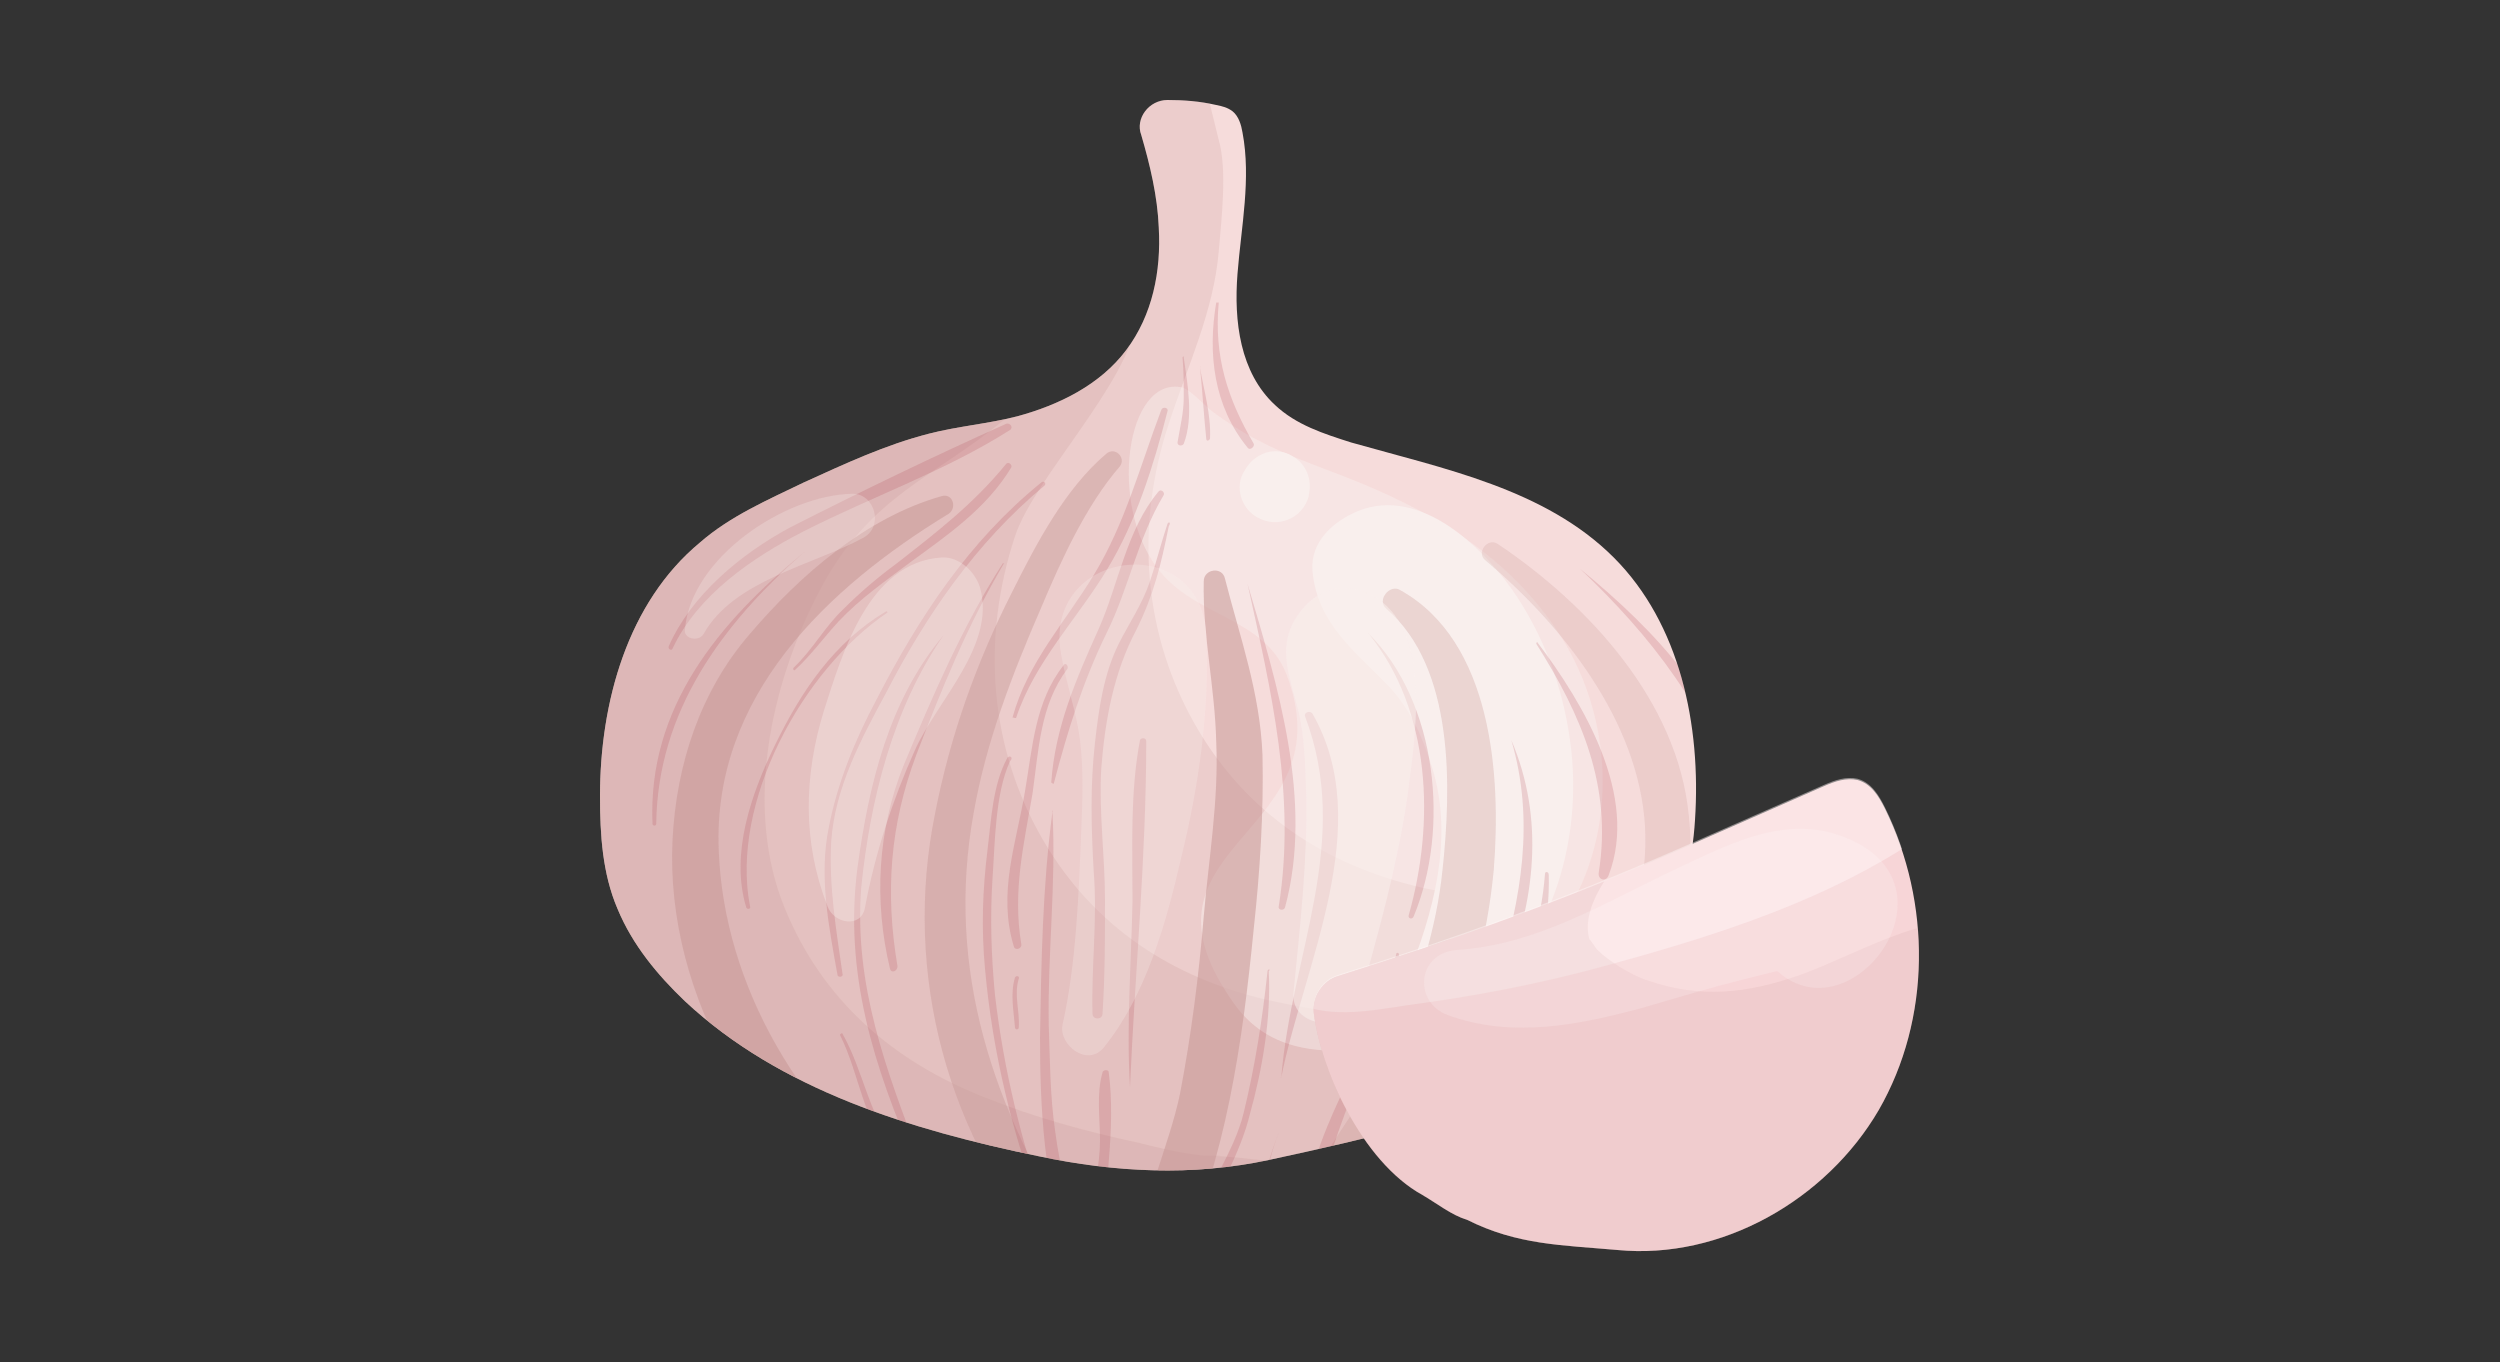<?xml version="1.0" encoding="utf-8"?>
<!-- Generator: Adobe Illustrator 21.0.0, SVG Export Plug-In . SVG Version: 6.00 Build 0)  -->
<svg version="1.1" id="Слой_2" xmlns="http://www.w3.org/2000/svg" xmlns:xlink="http://www.w3.org/1999/xlink" x="0px" y="0px"
	 viewBox="0 0 200 109" style="enable-background:new 0 0 200 109;" xml:space="preserve">
<rect x="0" y="0" width="200" height="109" fill="#333333" stroke="none"/>
<style type="text/css">
	.st0{opacity:0.2;clip-path:url(#SVGID_2_);}
	.st1{fill:#C3938F;}
	.st2{opacity:0.46;}
	.st3{fill:#F9EFED;}
	.st4{opacity:0.56;}
	.st5{clip-path:url(#SVGID_4_);}
	.st6{fill:#C89896;}
	.st7{opacity:0.78;clip-path:url(#SVGID_4_);}
	.st8{opacity:0.54;clip-path:url(#SVGID_4_);}
	.st9{opacity:0.41;clip-path:url(#SVGID_4_);}
	.st10{opacity:0.18;clip-path:url(#SVGID_6_);}
	.st11{fill:#AA3A47;}
	.st12{opacity:0.26;}
	.st13{opacity:0.53;}
	.st14{opacity:0.34;}
	.st15{fill:#F7D5D7;}
	.st16{opacity:0.45;clip-path:url(#SVGID_8_);}
	.st17{fill:#FEF6F6;}
	.st18{opacity:0.22;}
	.st19{clip-path:url(#SVGID_10_);}
	.st20{fill:#D8ACAB;}
	.st21{opacity:0.18;}
	.st22{fill:#FEFEFE;}
</style>
<g>
	<g>
		<g>
			<defs>
				<path id="SVGID_1_" d="M101.5,92.8c-6.1,1.3-12.3,1-18.4-0.3c-10.2-2.1-20.7-5.3-28.3-12.4c-2.2-2.1-4.2-4.5-5.4-7.4
					c-1.2-2.8-1.4-5.9-1.4-9c0-7.5,2.2-15.5,8-20.3c2.4-2.1,5.4-3.4,8.3-4.8c3.3-1.5,6.5-3,10-3.9c2.3-0.6,4.8-0.8,7.1-1.4
					c3.3-0.9,6.6-2.5,8.7-5.3c2.1-2.8,2.8-6.3,2.6-9.8c-0.1-2.5-0.7-5-1.4-7.4C90.8,9.5,91.9,8,93.4,8c1.3,0,2.6,0.1,3.9,0.4
					c0.5,0.1,0.9,0.2,1.3,0.5c0.5,0.4,0.7,1.1,0.8,1.7c0.7,3.7-0.1,7.5-0.4,11.3c-0.3,3.8,0.2,7.9,3,10.5c1.7,1.6,3.9,2.3,6.1,3
					c7.4,2.1,15.5,3.7,21,9.2c5.3,5.3,7,13.4,6.5,21c-0.2,3.3-1,6.6-2.7,9.5C125.9,86.9,118.6,89.1,101.5,92.8z"/>
			</defs>
			<use xlink:href="#SVGID_1_"  style="overflow:visible;fill:#F6DCDB;"/>
			<clipPath id="SVGID_2_">
				<use xlink:href="#SVGID_1_"  style="overflow:visible;"/>
			</clipPath>
			<g class="st0">
				<path class="st1" d="M88.2,5.6c-0.3,1.3-0.9,2.3-1.1,3.6c-0.3,1.2-0.4,2.4-0.6,3.6c-0.5,2.6-0.9,5.1-1.9,7.6
					c-2.1,5.3-48.7,17.7-49.7,23.4c-2.1,12,18.4,41.6,25.8,51.1c6.6,8.4,41,1,51.3,2.9c5.2,1,12.5-11.2,17.8-11
					c6.1,0.2,12.5-5.4,9.3-11.7c-0.7-1.4-2.6-2.5-4.1-2.4c-0.8,0.1-1.6,0.2-2.3,0.3c1.2-0.3-1.1,0.1-1.4,0.1c-1.7,0-3.4-0.2-5-0.3
					c-4.3-0.3-8.4-0.9-12.6-1.8c-7.7-1.8-13.9-5.9-17.9-12.7c-4.4-7.5-5-16.2-2.3-24.4c1.5-4.6,3.6-9,4-13.8c0.2-2.4,0.7-6.5,0-8.9
					c0,0-1.5-6.2-1.9-7.4C94.7,1.5,88.7,2.9,88.2,5.6L88.2,5.6z"/>
			</g>
			<g class="st0">
				<path class="st1" d="M76,14.5c-0.3,1.3-0.9,2.3-1.1,3.6c-0.3,1.2-0.4,2.4-0.6,3.6c-0.5,2.6-0.9,5.1-1.9,7.6
					C70.3,34.6,23.7,47,22.7,52.7c-2.1,12,18.4,41.6,25.8,51.1c6.6,8.4,41,1,51.3,2.9c5.2,1,12.5-11.2,17.8-11
					c6.1,0.2,18.4-3,15.2-9.3c-0.7-1.4-0.9-5-2.5-4.8c-0.8,0.1-9.2,0.2-9.9,0.4c1.2-0.3-1.1,0.1-1.4,0.1c-1.7,0-3.4-0.2-5-0.3
					c-4.3-0.3-8.4-0.9-12.6-1.8c-7.7-1.8-13.9-5.9-17.9-12.7c-4.4-7.5-5-16.2-2.3-24.4c1.5-4.6,9.2-12.4,9.7-17.3
					c0.2-2.4-4.9-3.1-5.7-5.4c0,0-1.5-6.2-1.9-7.4C82.5,10.5,76.6,11.8,76,14.5L76,14.5z"/>
			</g>
			<g class="st0">
				<path class="st1" d="M62.9,19.5c-0.4,1.2-1.2,2.2-1.6,3.4c-0.4,1.1-0.7,2.3-1.1,3.5c-0.8,2.5-1.7,4.9-3,7.2
					C54.4,38.5,6.5,44.2,4.7,49.6C0.9,61.2,16.9,93.4,23,103.9c5.3,9.2,40.5,6.8,50.4,10.1c5,1.7,14-9.3,19.2-8.4
					c6,1.1,18.7-0.4,16.4-7c-0.5-1.5-0.2-5.1-1.8-5.1c-0.8,0-9.1-1.1-9.9-1c1.2-0.1-1.1,0-1.4-0.1c-1.7-0.2-3.3-0.6-4.9-1
					c-4.2-0.9-8.2-2-12.2-3.6c-7.4-2.9-13-7.8-16-15.1c-3.3-8-1.2-17.9,2.8-25.5c4-7.6,9.2-9,14.7-13.6c1.9-1.6-8.7-4.9-9.2-7.3
					c0,0-0.6-6.3-0.8-7.6C69.9,16.4,63.8,16.9,62.9,19.5L62.9,19.5z"/>
			</g>
		</g>
		<g class="st2">
			<path class="st3" d="M92.7,45.6c3,3.8,8.4,3.8,10.2,8.3c4.9,12.7-12.4,13.5-4.9,25.3c1.5,2.4,4.5,7,15.7,3.7
				c4.9-1.4,8.8-5.4,11.4-9.5c4.5-7,4-16.4-0.7-23.2c-4.1-6-10.2-9.5-16.9-12.1c-2.6-1-4.6-1.7-6.9-2.9c-1.2-0.6-2.4-1.4-3.5-2.2
				c-0.7-0.5-1.7-1.7-2.5-2C90.1,30,88.6,40.4,92.7,45.6z"/>
		</g>
		<g>
			<path class="st3" d="M116.6,81.6c7-4.7,10-13.4,9.1-21.6c-0.5-4.4-1.9-8.5-4.3-12.2c-2.5-3.8-7.7-9-12.8-6.9
				c-1.9,0.8-3.8,2.4-3.6,4.8c0.4,4.2,3.4,6.4,6.1,9.2c1.7,1.8,2.7,4,3.5,6.6c1.7,5.6,0.1,11.5-2.1,16.9
				C111.5,80.7,114.7,82.9,116.6,81.6L116.6,81.6z"/>
		</g>
		<g>
			<path class="st3" d="M99.6,37.6C99.6,37.6,99.5,37.6,99.6,37.6c-0.9,1.3-0.3,3.1,1,3.8c1.6,0.9,3.6,0.1,4.1-1.7c0,0,0,0,0-0.1
				c0.3-1.2-0.2-2.5-1.3-3.1c-0.6-0.4-1.4-0.5-2.1-0.3C100.5,36.5,100,36.9,99.6,37.6L99.6,37.6z"/>
		</g>
		<g class="st4">
			<defs>
				<path id="SVGID_3_" class="st4" d="M101.5,92.8c-6.1,1.3-12.3,1-18.4-0.3c-10.2-2.1-20.7-5.3-28.3-12.4
					c-2.2-2.1-4.2-4.5-5.4-7.4c-1.2-2.8-1.4-5.9-1.4-9c0-7.5,2.2-15.5,8-20.3c2.4-2.1,5.4-3.4,8.3-4.8c3.3-1.5,6.5-3,10-3.9
					c2.3-0.6,4.8-0.8,7.1-1.4c3.3-0.9,6.6-2.5,8.7-5.3c2.1-2.8,2.8-6.3,2.6-9.8c-0.1-2.5-0.7-5-1.4-7.4C90.8,9.5,91.9,8,93.4,8
					c1.3,0,2.6,0.1,3.9,0.4c0.5,0.1,0.9,0.2,1.3,0.5c0.5,0.4,0.7,1.1,0.8,1.7c0.7,3.7-0.1,7.5-0.4,11.3c-0.3,3.8,0.2,7.9,3,10.5
					c1.7,1.6,3.9,2.3,6.1,3c7.4,2.1,15.5,3.7,21,9.2c5.3,5.3,7,13.4,6.5,21c-0.2,3.3-1,6.6-2.7,9.5
					C125.9,86.9,118.6,89.1,101.5,92.8z"/>
			</defs>
			<clipPath id="SVGID_4_">
				<use xlink:href="#SVGID_3_"  style="overflow:visible;"/>
			</clipPath>
			<g class="st5">
				<path class="st6" d="M75.3,39.7c-6,1.7-11.3,6.3-15.3,11c-4,4.6-5.9,10.5-6.2,16.5c-0.6,12.4,6.8,25.2,17.6,31.2
					c1.7,1,3-1.4,1.5-2.5c-8.7-6.6-15-16.9-15.4-27.9C57,55.7,66.2,47,75.9,41.1C76.6,40.6,76.2,39.4,75.3,39.7L75.3,39.7z"/>
			</g>
			<g class="st7">
				<path class="st6" d="M88.5,36.3c-3.3,2.8-5.6,7.2-7.5,11c-2.9,5.7-5,11.6-6.2,17.8c-2.6,12.8,1,26.1,9.6,35.8
					c0.9,1,2.7-0.3,1.9-1.5C79.5,88.9,75.6,77.6,77.9,65c1-5.7,3.1-11.1,5.4-16.4c1.6-3.8,3.6-8.2,6.3-11.3
					C90.1,36.6,89.2,35.7,88.5,36.3L88.5,36.3z"/>
			</g>
			<g class="st5">
				<path class="st6" d="M96.3,46.5c-0.1,4.3,0.9,8.5,1,12.9c0.2,4.6-0.6,9.3-1,13.9c-0.4,4.8-1,9.5-1.9,14.2
					c-0.9,4.3-3,8.4-3.3,12.8c-0.1,1.6,2.4,2.4,3.1,0.8c3.9-8.4,5.2-17.7,6.1-26.8c0.5-4.6,0.8-9.3,0.7-13.9c-0.2-5-1.8-9.4-3-14.1
					C97.8,45.3,96.3,45.5,96.3,46.5L96.3,46.5z"/>
			</g>
			<g class="st8">
				<path class="st6" d="M110.9,48.7c5.5,4.7,5.2,14.4,4.5,20.9c-0.5,4.9-2.1,9.7-4.1,14.2c-1.9,4.1-5.1,7.5-6.8,11.6
					c-0.6,1.5,1.4,2.8,2.6,2c4-2.6,6.4-8.1,8.3-12.3c2.2-4.9,3.6-10.2,4.1-15.5c0.6-7.5-0.1-18.3-7.5-22.4
					C111.2,46.7,110.1,48,110.9,48.7L110.9,48.7z"/>
			</g>
			<g class="st9">
				<path class="st6" d="M118.8,44.8c6.2,5.2,12.3,12.9,12.8,21.3c0.5,8.8-5.1,16.1-8.4,23.8c-0.7,1.7,1.4,3.9,2.8,2.2
					c5.8-7.3,10.1-17.4,9.1-26.9c-0.9-9.1-8-16.8-15.3-21.7C119,43,118.1,44.2,118.8,44.8L118.8,44.8z"/>
			</g>
		</g>
		<g>
			<defs>
				<path id="SVGID_5_" d="M101.5,92.8c-6.1,1.3-12.3,1-18.4-0.3c-10.2-2.1-20.7-5.3-28.3-12.4c-2.2-2.1-4.2-4.5-5.4-7.4
					c-1.2-2.8-1.4-5.9-1.4-9c0-7.5,2.2-15.5,8-20.3c2.4-2.1,5.4-3.4,8.3-4.8c3.3-1.5,6.5-3,10-3.9c2.3-0.6,4.8-0.8,7.1-1.4
					c3.3-0.9,6.6-2.5,8.7-5.3c2.1-2.8,2.8-6.3,2.6-9.8c-0.1-2.5-0.7-5-1.4-7.4C90.8,9.5,91.9,8,93.4,8c1.3,0,2.6,0.1,3.9,0.4
					c0.5,0.1,0.9,0.2,1.3,0.5c0.5,0.4,0.7,1.1,0.8,1.7c0.7,3.7-0.1,7.5-0.4,11.3c-0.3,3.8,0.2,7.9,3,10.5c1.7,1.6,3.9,2.3,6.1,3
					c7.4,2.1,15.5,3.7,21,9.2c5.3,5.3,7,13.4,6.5,21c-0.2,3.3-1,6.6-2.7,9.5C125.9,86.9,118.6,89.1,101.5,92.8z"/>
			</defs>
			<clipPath id="SVGID_6_">
				<use xlink:href="#SVGID_5_"  style="overflow:visible;"/>
			</clipPath>
			<g class="st10">
				<g>
					<path class="st11" d="M63.6,53.6c1.3-1.2,2.3-2.6,3.5-3.9c1.7-1.8,3.7-3.2,5.7-4.7c3-2.2,6.1-4.3,8.1-7.6
						c0.1-0.2-0.2-0.5-0.4-0.3c-2.6,3.2-5.6,5.5-8.8,8c-1.5,1.1-2.9,2.3-4.2,3.6c-1.5,1.4-2.5,3.3-4,4.7
						C63.4,53.5,63.5,53.7,63.6,53.6L63.6,53.6z"/>
				</g>
				<g>
					<path class="st11" d="M70.9,48.9c-4.2,2.5-6.8,6.4-8.9,10.7c-1.9,3.9-3.6,8.7-2.3,13c0.1,0.2,0.4,0.1,0.3-0.1
						C58.4,64.2,64.2,53.6,71,49C71,49,71,48.9,70.9,48.9L70.9,48.9z"/>
				</g>
				<g>
					<path class="st11" d="M64.3,44.2c-6.8,5.6-12.5,12.4-12.1,21.7c0,0.2,0.3,0.2,0.3,0C52.6,56.9,57.8,49.9,64.3,44.2
						C64.4,44.2,64.3,44.1,64.3,44.2L64.3,44.2z"/>
				</g>
				<g>
					<path class="st11" d="M53.8,51.9c2-4.3,6.4-7.3,10.5-9.4c5.5-2.8,11.3-4.8,16.5-8.1c0.3-0.2,0-0.6-0.3-0.5
						c-5.8,2.6-11.6,5.4-17.3,8.3c-3.9,2.1-7.9,5.4-9.7,9.5C53.4,51.9,53.7,52.1,53.8,51.9L53.8,51.9z"/>
				</g>
				<g>
					<path class="st11" d="M83.3,38.6c-5.8,4.7-9.8,10.8-13.2,17.4c-1.7,3.2-3.1,6.6-3.8,10.2c-0.8,3.9,0,7.9,0.7,11.8
						c0,0.2,0.5,0.2,0.4-0.1c-0.5-3.5-1.1-7-0.9-10.6c0.3-4.3,2.4-8.2,4.4-11.9c3.2-6.2,7.2-12,12.6-16.5
						C83.8,38.7,83.5,38.4,83.3,38.6L83.3,38.6z"/>
				</g>
				<g>
					<path class="st11" d="M75.5,50.8c-4.4,5.2-6,12-6.9,18.6c-1.1,8.4,1.3,15.9,4.6,23.5c0.1,0.2,0.5,0.1,0.4-0.2
						c-2.7-7.1-5.3-13.9-4.7-21.7C69.6,64.1,71.4,56.7,75.5,50.8C75.6,50.8,75.5,50.8,75.5,50.8L75.5,50.8z"/>
				</g>
				<g>
					<path class="st11" d="M67.2,82.8c1.6,3.2,1.8,6.9,4.3,9.6c0.2,0.2,0.5-0.1,0.3-0.3c-2.3-2.8-2.7-6.4-4.4-9.4
						C67.4,82.6,67.2,82.7,67.2,82.8L67.2,82.8z"/>
				</g>
				<g>
					<path class="st11" d="M80.2,45.1c-3.2,5-5.6,10.6-7.9,16.1c-2.1,5.2-2.4,10.9-1.1,16.3c0.1,0.4,0.6,0.2,0.6-0.2
						c-1-5.9-0.6-11.3,1.5-16.9c2-5.2,4.1-10.4,7-15.3C80.4,45.1,80.2,45,80.2,45.1L80.2,45.1z"/>
				</g>
				<g>
					<path class="st11" d="M80.6,60.6c-1.2,2.2-1.3,5-1.6,7.4c-0.4,3.2-0.5,6.3-0.2,9.5c0.6,6.7,2.2,13.3,4.6,19.6
						c0.1,0.2,0.4,0.1,0.3-0.1c-2-5.7-3.4-11.4-4.1-17.4c-0.3-3.1-0.4-6.2-0.2-9.3c0.2-2.8,0.2-6.8,1.4-9.4
						C81.1,60.6,80.8,60.4,80.6,60.6L80.6,60.6z"/>
				</g>
				<g>
					<path class="st11" d="M81.3,57.4c1.5-4.5,4.9-7.9,7.3-11.9c2.3-3.8,3.7-8.3,4.8-12.6c0.1-0.3-0.4-0.4-0.5-0.1
						c-1.7,4.5-2.9,9.1-5.4,13.2c-2.3,3.8-5.3,7-6.5,11.4C81.1,57.4,81.3,57.5,81.3,57.4L81.3,57.4z"/>
				</g>
				<g>
					<path class="st11" d="M85.1,53.2c-2.3,2.9-2.5,6.6-3.1,10.1c-0.7,4.2-2.2,8.1-0.9,12.4c0.1,0.4,0.7,0.2,0.6-0.2
						c-0.7-4.2,0.2-7.9,0.9-12c0.5-3.5,0.6-7.1,2.8-10C85.5,53.2,85.2,53,85.1,53.2L85.1,53.2z"/>
				</g>
				<g>
					<path class="st11" d="M84.2,64.9C83.4,70.9,83.3,77,83.2,83c0,5.5,0.3,11.9,2.3,17c0.2,0.4,0.8,0.3,0.7-0.2
						c-0.5-3.2-1.4-6.2-1.8-9.4c-0.4-2.8-0.4-5.6-0.5-8.4c-0.1-5.7,0.6-11.3,0.3-17C84.3,64.8,84.2,64.8,84.2,64.9L84.2,64.9z"/>
				</g>
				<g>
					<path class="st11" d="M81.2,78.2c-0.4,1.3-0.1,2.7,0,4c0,0.2,0.3,0.2,0.3,0c0.1-1.3-0.4-2.6,0-3.9C81.6,78.1,81.3,78,81.2,78.2
						L81.2,78.2z"/>
				</g>
				<g>
					<path class="st11" d="M84.3,62.7c1.1-4.2,2.3-8.1,4.2-12c1.8-3.6,2.5-7.6,4.6-11.1c0.1-0.2-0.2-0.5-0.4-0.3
						c-2.6,3.1-3.2,7.4-4.8,11c-1.8,4-3.5,7.9-3.8,12.3C84.2,62.7,84.3,62.7,84.3,62.7L84.3,62.7z"/>
				</g>
				<g>
					<path class="st11" d="M93.4,41.9c-0.5,1.5-0.9,3.1-1.4,4.6c-0.6,1.8-1.7,3.4-2.5,5c-1.2,2.4-1.6,5.2-1.9,7.9
						c-0.4,3.5-0.3,6.9-0.1,10.4c0.3,3.8-0.2,7.5-0.1,11.3c0,0.5,0.8,0.5,0.8,0c0.2-3,0.2-6.1,0.2-9.1c0-3.5-0.5-7-0.3-10.5
						c0.3-3.9,1-7.7,2.8-11.1c1.4-2.8,2-5.3,2.6-8.3C93.7,41.8,93.5,41.7,93.4,41.9L93.4,41.9z"/>
				</g>
				<g>
					<path class="st11" d="M87.3,97.1c1.3-0.7,1.3-2.9,1.4-4.2c0.2-2.3,0.3-4.9,0-7.1c0-0.3-0.5-0.2-0.5,0c-0.5,1.7-0.2,3.7-0.2,5.4
						C88,93.2,87.5,95,87.3,97.1C87.2,97.1,87.3,97.1,87.3,97.1L87.3,97.1z"/>
				</g>
				<g>
					<path class="st11" d="M90.4,87c0.4-9.3,1.3-18.5,1.3-27.7c0-0.3-0.4-0.3-0.5-0.1c-0.8,4.2-0.6,8.6-0.6,12.9
						C90.5,77,90.1,82,90.4,87C90.3,87,90.4,87,90.4,87L90.4,87z"/>
				</g>
				<g>
					<path class="st11" d="M99.8,46.7c1.9,8.6,3.9,17,2.5,25.8c-0.1,0.3,0.4,0.4,0.5,0.1C105.1,64.1,102.2,54.8,99.8,46.7
						C99.8,46.6,99.8,46.6,99.8,46.7L99.8,46.7z"/>
				</g>
				<g>
					<path class="st11" d="M101.4,77.7c-0.4,3.8-1,7.6-1.9,11.3c-0.8,3.3-3,5.9-3.8,9.2c-0.1,0.3,0.4,0.5,0.5,0.1
						c1.2-3.2,3-5.9,3.8-9.2c1-3.6,1.7-7.7,1.5-11.4C101.7,77.5,101.4,77.5,101.4,77.7L101.4,77.7z"/>
				</g>
				<g>
					<path class="st11" d="M102.5,86.2c1.8-9,7.6-20.2,2.5-29.1c-0.2-0.3-0.7-0.1-0.6,0.2C108.2,67.3,103.3,76.3,102.5,86.2
						C102.4,86.2,102.5,86.3,102.5,86.2L102.5,86.2z"/>
				</g>
				<g>
					<path class="st11" d="M109.5,50.7c5,6.2,5.3,15.1,3.2,22.5c-0.1,0.3,0.3,0.4,0.4,0.1C116,66.3,115,56.2,109.5,50.7
						C109.5,50.6,109.4,50.7,109.5,50.7L109.5,50.7z"/>
				</g>
				<g>
					<path class="st11" d="M111.7,76.3c-1.3,7.2-6.6,13.1-7.3,20.5c0,0.4,0.6,0.4,0.7,0.1c1.2-4.3,2.5-8.3,4.4-12.4
						c1.2-2.5,3-5.3,2.4-8.2C111.9,76.2,111.7,76.2,111.7,76.3L111.7,76.3z"/>
				</g>
				<g>
					<path class="st11" d="M102.3,90.6c-0.7,1.8-1.3,3.8-1.4,5.7c0,0.1,0.1,0.1,0.1,0C101.2,94.3,101.6,92.4,102.3,90.6
						C102.3,90.5,102.3,90.5,102.3,90.6L102.3,90.6z"/>
				</g>
				<g>
					<path class="st11" d="M120.9,59.2c1.9,6.4,0.8,12.7-1.1,18.9c-0.1,0.3,0.4,0.5,0.5,0.2C122.8,72.2,123.6,65.5,120.9,59.2
						C120.9,59.1,120.9,59.2,120.9,59.2L120.9,59.2z"/>
				</g>
				<g>
					<path class="st11" d="M123.6,69.9c-0.6,7.9-4.9,14.3-6.6,21.8c-0.1,0.4,0.4,0.5,0.6,0.2c2.5-7.1,6.5-14.3,6.3-21.9
						C123.9,69.7,123.6,69.7,123.6,69.9L123.6,69.9z"/>
				</g>
				<g>
					<path class="st11" d="M118.6,81.4c-0.9,1-1,2.4-1.3,3.7c-0.6,2.2-1.7,4.1-2.1,6.4c0,0.3,0.4,0.4,0.5,0.1
						c0.5-1.7,1.2-3.4,1.8-5.1c0.6-1.6,0.8-3.4,1.3-5C118.8,81.4,118.6,81.3,118.6,81.4L118.6,81.4z"/>
				</g>
				<g>
					<path class="st11" d="M122.9,51.5c3.6,5.7,6.1,11.4,5,18.3c-0.1,0.6,0.6,0.8,0.8,0.2c2.4-6.3-2-13.7-5.7-18.6
						C123,51.3,122.9,51.4,122.9,51.5L122.9,51.5z"/>
				</g>
				<g>
					<path class="st11" d="M126.4,45.5c5.7,5.4,10.4,11.4,12.6,19.1c0.1,0.4,0.6,0.2,0.6-0.2C138.2,56.5,132.5,50.5,126.4,45.5
						C126.4,45.5,126.4,45.5,126.4,45.5L126.4,45.5z"/>
				</g>
				<g>
					<path class="st11" d="M97.3,24.2c-0.7,4.1-0.2,8.3,2.5,11.6c0.2,0.3,0.6-0.1,0.5-0.3c-2.1-3.6-3.2-7-2.8-11.3
						C97.4,24.2,97.3,24.2,97.3,24.2L97.3,24.2z"/>
				</g>
				<g>
					<path class="st11" d="M96,29.4c0.2,1.9,0.3,3.8,0.5,5.7c0,0.2,0.2,0.2,0.3,0C96.9,33.2,96.3,31.2,96,29.4
						C96.1,29.3,96,29.3,96,29.4L96,29.4z"/>
				</g>
				<g>
					<path class="st11" d="M94.6,28.6c0.1,1.1,0.1,2.1,0.1,3.2c0,1.2-0.3,2.4-0.5,3.6c0,0.3,0.4,0.3,0.5,0.1c0.8-2.1,0.3-4.8,0-6.9
						C94.8,28.5,94.6,28.5,94.6,28.6L94.6,28.6z"/>
				</g>
			</g>
		</g>
		<g class="st12">
			<path class="st3" d="M88.3,83.8c3.4-4.2,5-10,6.2-15.2c1.4-5.7,2.3-11.9,2-17.8c-0.4-8.5-13.2-6.9-11.6,1.6
				c0.4,2.3,1.2,4.5,1.5,6.8c0.3,2.4,0.2,4.9,0.1,7.3c-0.2,5-0.4,10.6-1.5,15.5C84.7,83.6,87,85.4,88.3,83.8L88.3,83.8z"/>
		</g>
		<g class="st13">
			<path class="st3" d="M108.8,79.9c1.5-5.4,3-10.7,3.8-16.2c0.6-4.7,2.1-13.5-2.9-16.1c-2.2-1.1-4.4-0.5-5.8,1.5
				c-1.8,2.5-0.8,4.8-0.1,7.5c0.6,2.3,0.6,4.7,0.7,7.1c0.1,5.2-0.5,10.4-1,15.5C103,82.3,107.9,82.8,108.8,79.9L108.8,79.9z"/>
		</g>
		<g class="st14">
			<path class="st3" d="M69.2,72.6c0.8-4.3,2.2-8.6,4-12.6c1.8-4,6.5-8.4,5.2-13c-0.4-1.3-1.7-2.5-3.1-2.4
				c-5.8,0.4-7.9,7.6-9.4,12.3c-1.6,5.2-1.7,10.5,0.3,15.6C66.7,73.9,68.9,74.3,69.2,72.6L69.2,72.6z"/>
		</g>
		<g class="st12">
			<path class="st3" d="M56.3,50.7c2.4-4.3,8.8-5.5,12.8-7.7c1.6-0.9,0.9-3.5-0.9-3.5c-5.4,0.1-12.9,5.1-13.4,10.8
				C54.6,51.1,55.9,51.4,56.3,50.7L56.3,50.7z"/>
		</g>
	</g>
	<g>
		<path class="st15" d="M113.8,95.6c-4.9-2.7-8.2-10.2-8.7-14.6c-0.1-1.3,0.7-2.5,1.9-2.9c9.3-2.9,18.4-6.2,27.3-10.1
			c3.9-1.7,7.7-3.4,11.6-5.1c0.9-0.4,1.8-0.7,2.7-0.5c1.1,0.3,1.7,1.3,2.2,2.3c3.7,7.5,3.7,16.8-0.5,24.1
			c-4.2,7.2-12.6,12-20.9,11.2c-4.5-0.4-8-0.4-12-2.4C116.1,97.2,115,96.3,113.8,95.6z"/>
		<g>
			<defs>
				<path id="SVGID_7_" d="M113.8,95.5c-4.9-2.7-8.2-10.2-8.7-14.6c-0.1-1.3,0.7-2.5,1.9-2.9c9.3-2.9,18.4-6.2,27.3-10.1
					c3.9-1.7,7.7-3.4,11.6-5.1c0.9-0.4,1.8-0.7,2.7-0.5c1.1,0.3,1.7,1.3,2.2,2.3c3.7,7.5,3.7,16.8-0.5,24.1
					c-4.2,7.2-12.6,12-20.9,11.2c-4.5-0.4-8-0.4-12-2.4C116.1,97,115,96.1,113.8,95.5z"/>
			</defs>
			<clipPath id="SVGID_8_">
				<use xlink:href="#SVGID_7_"  style="overflow:visible;"/>
			</clipPath>
			<g class="st16">
				<path class="st17" d="M103,79.9c3,1.7,6.4,1,9.7,0.5c5.3-0.7,10.5-1.7,15.6-3.1c10.3-2.8,20.9-6.2,29.1-13.2
					c2.1-1.8,2.1-5.5,0.7-7.8c-1.9-3.1-5.8-3.7-8.8-2c-3.4,1.9-6.1,4.8-9.6,6.6c-4.1,2.1-8.2,4-12.4,5.7c-4.3,1.8-8.5,3.7-12.8,5.5
					c-1.7,0.7-3.4,1.4-5.1,2.1c-1.4,0.6-3.2,1.6-4.8,1.3C102.1,75.1,100.6,78.6,103,79.9L103,79.9z"/>
			</g>
		</g>
		<g class="st18">
			<defs>
				<path id="SVGID_9_" class="st18" d="M113.8,95.6c-4.9-2.7-8.2-10.2-8.7-14.6c-0.1-1.3,0.7-2.5,1.9-2.9
					c9.3-2.9,18.4-6.2,27.3-10.1c3.9-1.7,7.7-3.4,11.6-5.1c0.9-0.4,1.8-0.7,2.7-0.5c1.1,0.3,1.7,1.3,2.2,2.3
					c3.7,7.5,3.7,16.8-0.5,24.1c-4.2,7.2-12.6,12-20.9,11.2c-4.5-0.4-8-0.4-12-2.4C116.1,97.2,115,96.3,113.8,95.6z"/>
			</defs>
			<clipPath id="SVGID_10_">
				<use xlink:href="#SVGID_9_"  style="overflow:visible;"/>
			</clipPath>
			<g class="st19">
				<path class="st20" d="M135.4,61.2C131,61.4,101.7,74,99.9,77.8c-3.3,7.1,8.3,20.3,14,24.1c5.7,3.7,23.5,0.3,30.1-1
					c3.3-0.6,7.8-7.1,10.9-8.3c3.6-1.4,6-6.3,8.3-9.5c2.5-3.4,1.4-7.5-2.7-9c-5.4-1.9-11.5,2.1-16.5,3.9c-4.3,1.5-8,1.9-12.3,0.4
					c-1.2-0.4-3-1.5-3.9-2.4c-0.2-0.2-0.8-1.2-0.6-0.7c-1.6-4.7,8-11.4,6.4-11.4L135.4,61.2z"/>
			</g>
			<g class="st19">
				<path class="st20" d="M126,67.8c-4.4,0.2-33.8,12.8-35.5,16.6c-3.3,7.1,8.3,20.3,14,24.1c5.7,3.7,23.5,0.3,30.1-1
					c3.3-0.6,7.8-7.1,10.9-8.3c3.6-1.4,6-6.3,8.3-9.5c2.5-3.4,8.1-6.3,4.1-4.5c-5.2,2.3-17,4.5-22.3,5.2c-17.3,2.2-20.9-5.8-23-9.8
					c-1.7-3.3,6.7-7.1,5.1-7L126,67.8z"/>
			</g>
			<g class="st19">
				<path class="st20" d="M119.5,67.9c-4.4,0.2-33.8,12.8-35.5,16.6c-3.3,7.1,8.3,20.3,14,24.1c5.7,3.7,23.5,0.3,30.1-1
					c3.3-0.6,7.8-7.1,10.9-8.3c3.6-1.4,11.2,2.4,13.6-0.8c2.5-3.4,5.3-8.3,1.3-6.5c-5.2,2.3-16.3,3.4-21.5,4.1
					c-17.3,2.2-24-11.4-26.1-15.4c-1.7-3.3,8.3-7.1,6.7-7.1L119.5,67.9z"/>
			</g>
		</g>
		<g class="st21">
			<path class="st22" d="M115.8,81.2c5.2,1.9,10.5,0.8,15.7-0.6c2.7-0.8,5.4-1.6,8.2-2.3c0.8-0.2,1.6-0.4,2.4-0.6
				c-0.4,0-0.2,0,0.5,0c1.7-0.1-0.5,0-0.9-0.5c5.7,6.3,15-5.3,7-9.7c-5.2-2.8-10.1-0.1-14.8,2.1c-5.7,2.7-11,6-17.4,6.4
				C113.3,76.3,113.1,80.2,115.8,81.2L115.8,81.2z"/>
		</g>
	</g>
</g>
</svg>
